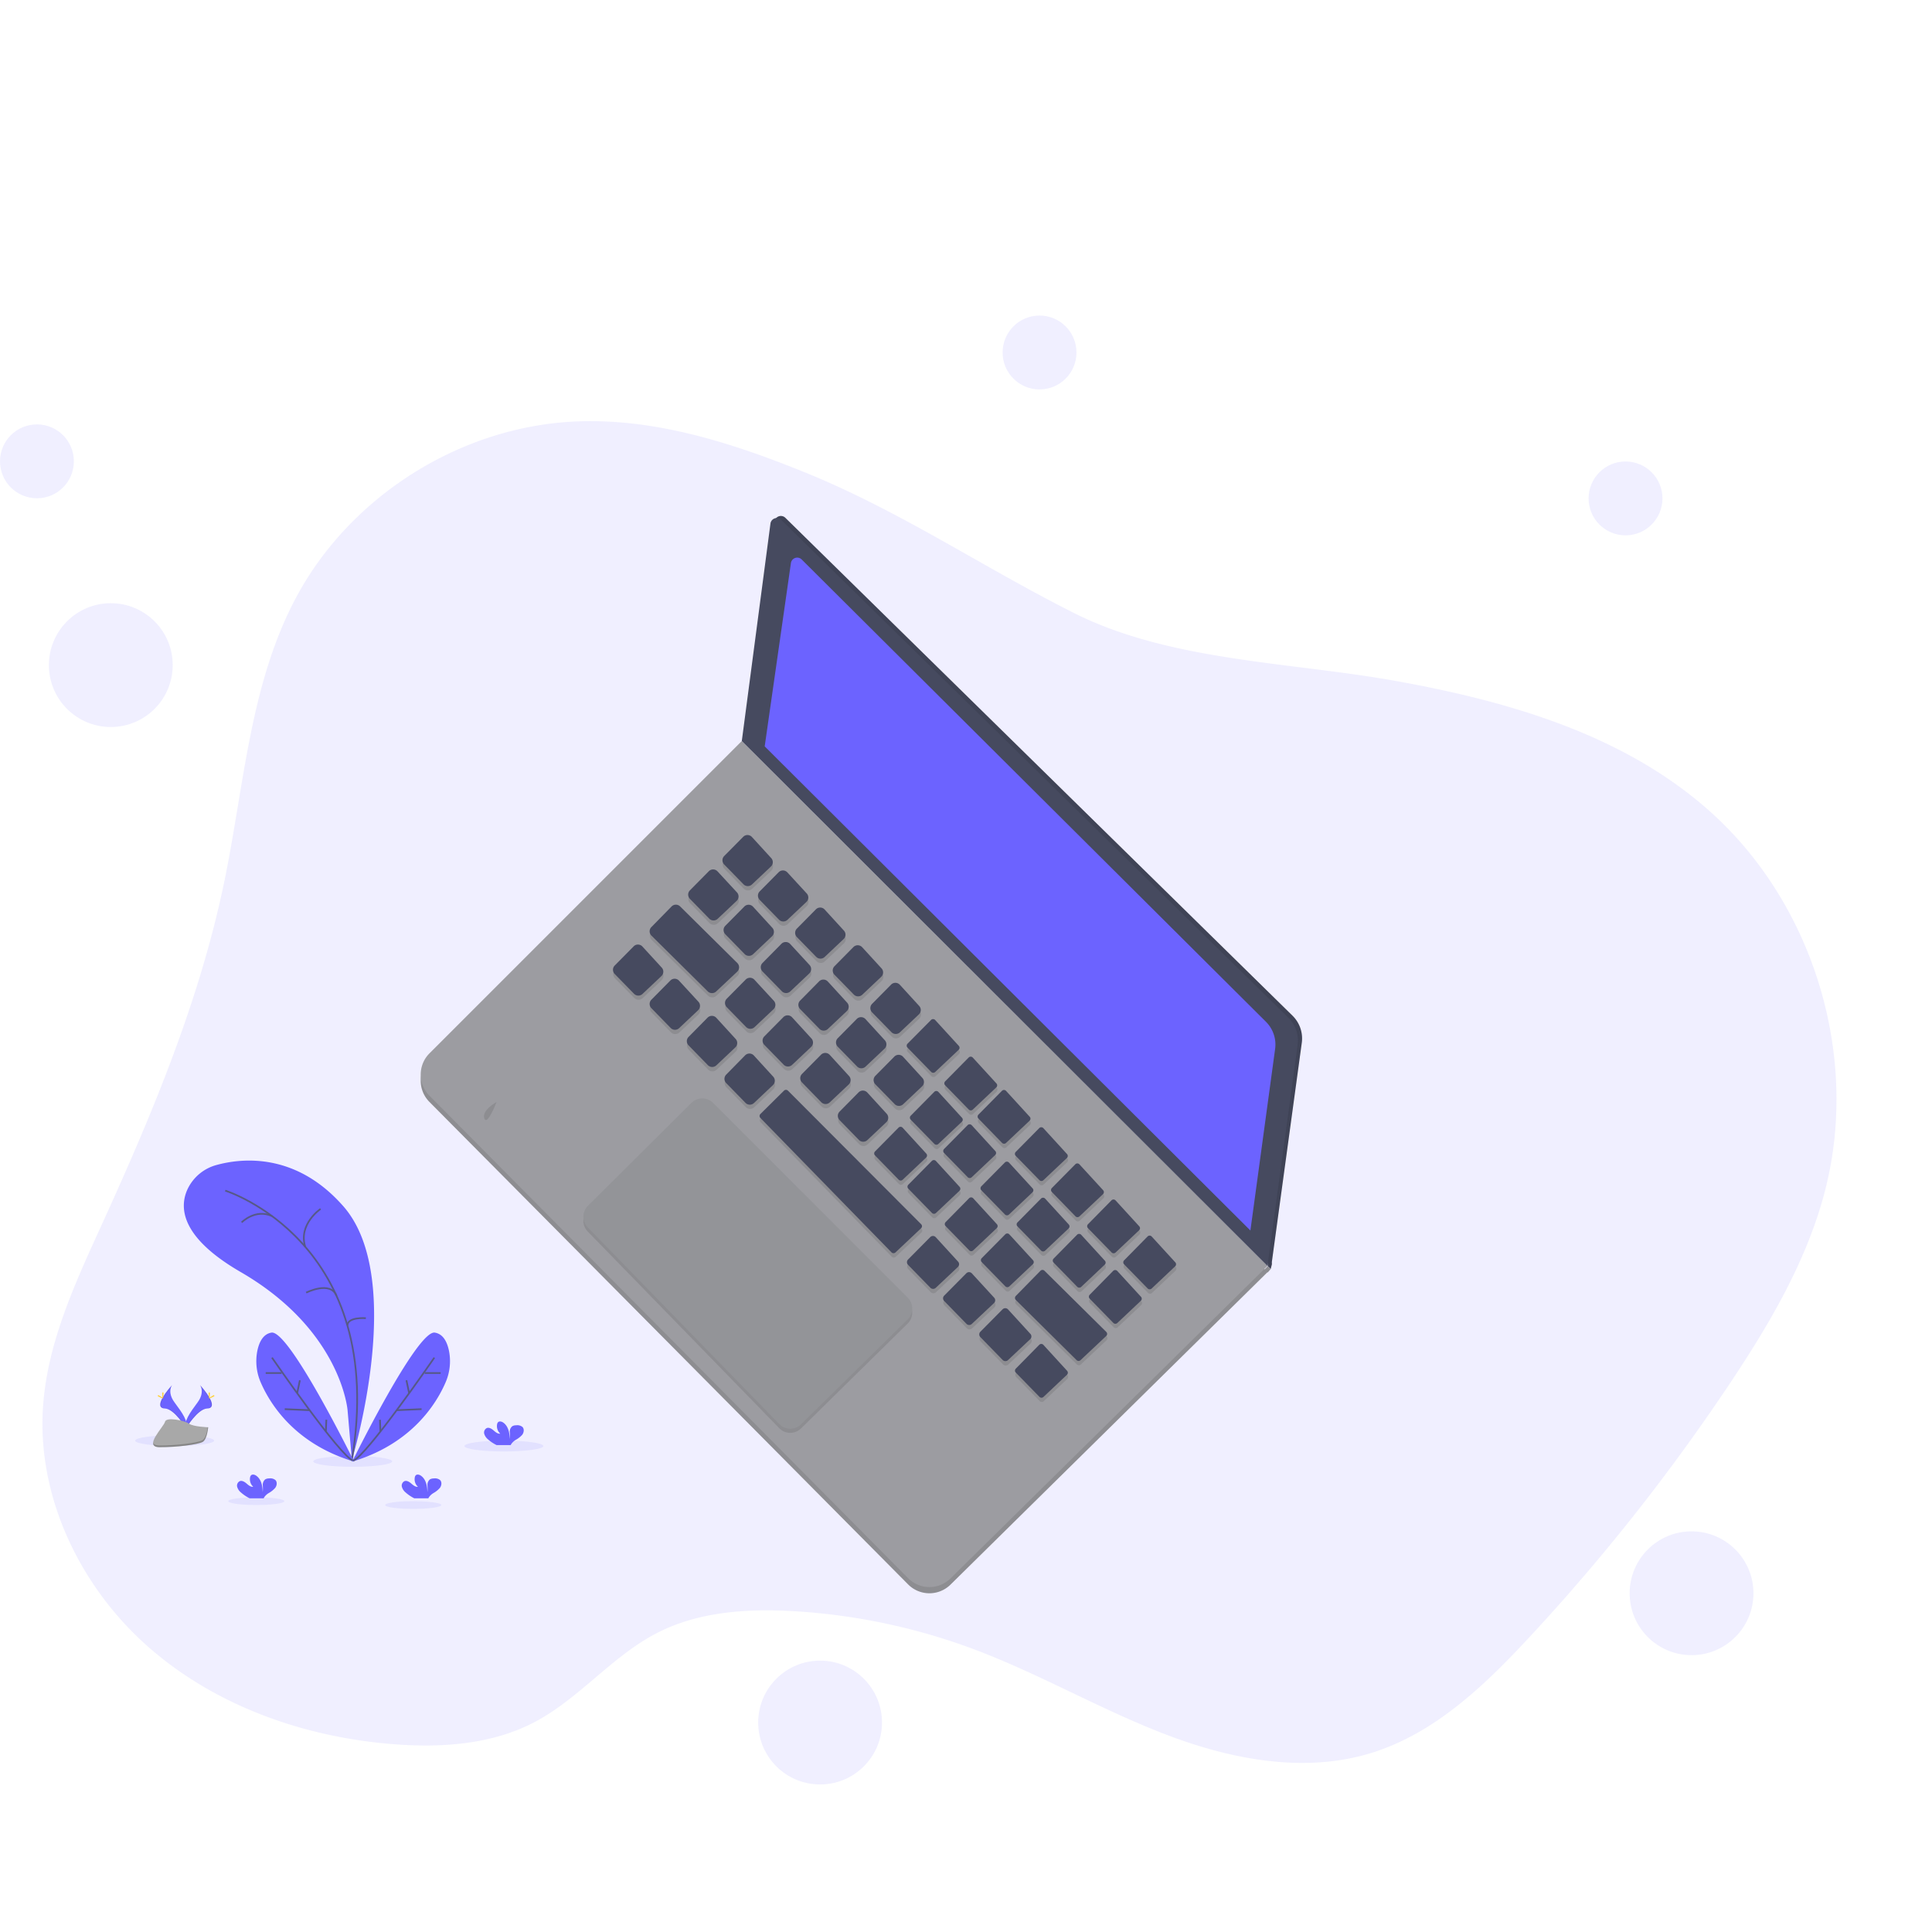 <?xml version="1.0" encoding="UTF-8" standalone="no"?>
<svg
   xmlns:dc="http://purl.org/dc/elements/1.1/"
   xmlns:cc="http://creativecommons.org/ns#"
   xmlns:rdf="http://www.w3.org/1999/02/22-rdf-syntax-ns#"
   xmlns:svg="http://www.w3.org/2000/svg"
   xmlns="http://www.w3.org/2000/svg"
   xmlns:sodipodi="http://sodipodi.sourceforge.net/DTD/sodipodi-0.dtd"
   xmlns:inkscape="http://www.inkscape.org/namespaces/inkscape"
   id="70093593-85a2-447b-b81e-208691c845a3"
   data-name="Layer 1"
   width="825.71"
   height="825.71"
   viewBox="0 0 825.71 825.71"
   version="1.1"
   sodipodi:docname="undraw_startup_life_2du2.svg"
   inkscape:version="0.92.2 2405546, 2018-03-11">
  <sodipodi:namedview
     pagecolor="#ffffff"
     bordercolor="#666666"
     borderopacity="1"
     objecttolerance="10"
     gridtolerance="10"
     guidetolerance="10"
     inkscape:pageopacity="0"
     inkscape:pageshadow="2"
     inkscape:window-width="1366"
     inkscape:window-height="717"
     id="namedview382"
     showgrid="false"
     inkscape:zoom="0.28581462"
     inkscape:cx="44.330032"
     inkscape:cy="412.85501"
     inkscape:window-x="0"
     inkscape:window-y="22"
     inkscape:window-maximized="1"
     inkscape:current-layer="70093593-85a2-447b-b81e-208691c845a3" />
  <defs
     id="defs9">
    <linearGradient
       id="38c043cc-bff7-4144-86c9-76214eedfc2b"
       x1="879.53"
       y1="603.57"
       x2="879.53"
       y2="231.44"
       gradientTransform="matrix(-1,0,0,1,1191.18,0)"
       gradientUnits="userSpaceOnUse">
      <stop
         offset="0"
         stop-color="gray"
         stop-opacity="0.25"
         id="stop2" />
      <stop
         offset="0.54"
         stop-color="gray"
         stop-opacity="0.12"
         id="stop4" />
      <stop
         offset="1"
         stop-color="gray"
         stop-opacity="0.1"
         id="stop6" />
    </linearGradient>
  </defs>
  <title
     id="title11">startup life</title>
  <path
     d="m 344.361,202.033 c -31.176,-12.674 -64.112,-23.254 -97.735,-21.925 -49.437,1.945 -96.851,31.685 -120.127,75.343 -19.725,36.989 -22.158,80.344 -30.652,121.393 -10.481,50.583 -30.525,98.633 -51.941,145.637 -11.5,25.249 -23.636,51.042 -25.518,78.724 -2.624,38.418 15.743,76.708 44.557,102.268 28.813,25.56 67.062,39.047 105.458,41.989 20.432,1.563 41.784,0.113 59.94,-9.399 19.195,-10.057 33.198,-28.241 52.471,-38.156 17.865,-9.194 38.764,-10.489 58.822,-9.286 a 263.571,263.571 0 0 1 76.793,16.323 c 28.035,10.531 54.105,25.772 82.077,36.452 27.972,10.679 59.225,16.627 87.819,7.723 26.833,-8.367 48.093,-28.686 67.189,-49.267 a 862.033,862.033 0 0 0 85.698,-108.422 c 17.264,-25.857 33.333,-53.143 40.971,-83.286 14.591,-57.627 -5.495,-122.644 -50.045,-161.96 -36.89,-32.625 -86.426,-46.771 -134.915,-55.385 -44.217,-7.829 -95.345,-8.317 -136.047,-28.729 -38.814,-19.464 -74.134,-43.489 -114.815,-60.039 z"
     id="path13"
     inkscape:connector-curvature="0"
     style="opacity:0.1;fill:#6c63ff;stroke-width:0.707" />
  <polygon
     points="935.65,572.86 933.59,572.86 934.03,576.92 935.7,578.6 936.45,575.71 "
     id="polygon15"
     style="fill:#464a5f"
     transform="matrix(0.73,0,0,0.73,-140,120.003)" />
  <polygon
     points="935.65,572.86 933.59,572.86 934.03,576.92 935.7,578.6 936.45,575.71 "
     id="polygon17"
     style="opacity:0.1"
     transform="matrix(0.73,0,0,0.73,-140,120.003)" />
  <polygon
     points="932.29,579.9 931.86,579.06 934.03,576.92 935.65,578.65 934.03,580.55 "
     id="polygon19"
     style="fill:#9c9ca1"
     transform="matrix(0.73,0,0,0.73,-140,120.003)" />
  <polygon
     points="932.29,579.9 931.86,579.06 934.03,576.92 935.65,578.65 934.03,580.55 "
     id="polygon21"
     style="opacity:0.1"
     transform="matrix(0.73,0,0,0.73,-140,120.003)" />
  <path
     d="M 317.034,319.352 183.561,452.825 a 12.831,12.831 0 0 0 -0.036,18.107 l 204.589,206.217 a 12.831,12.831 0 0 0 18.115,0.095 l 135.466,-133.525 z"
     id="path23"
     inkscape:connector-curvature="0"
     style="fill:#9c9ca1;stroke-width:0.73" />
  <path
     d="M 317.034,319.352 183.561,452.825 a 12.831,12.831 0 0 0 -0.036,18.107 l 204.589,206.217 a 12.831,12.831 0 0 0 18.115,0.095 l 135.466,-133.525 z"
     id="path25"
     inkscape:connector-curvature="0"
     style="opacity:0.1;stroke-width:0.73" />
  <path
     d="M 317.034,316.702 183.561,450.176 a 12.831,12.831 0 0 0 -0.036,18.107 l 204.589,206.21 a 12.831,12.831 0 0 0 18.115,0.102 L 541.694,541.034 Z"
     id="path27"
     inkscape:connector-curvature="0"
     style="fill:#9c9ca1;stroke-width:0.73" />
  <path
     d="m 331.047,222.881 -12.247,92.938 224.66,224.361 12.904,-94.471 A 13.663,13.663 0 0 0 552.394,434.083 L 335.631,221.29 a 2.715,2.715 0 0 0 -4.583,1.591 z"
     id="path29"
     inkscape:connector-curvature="0"
     style="fill:#464a5f;stroke-width:0.73" />
  <path
     d="m 331.047,222.881 -12.247,92.938 224.66,224.361 12.904,-94.471 A 13.663,13.663 0 0 0 552.394,434.083 L 335.631,221.29 a 2.715,2.715 0 0 0 -4.583,1.591 z"
     id="path31"
     inkscape:connector-curvature="0"
     style="opacity:0.1;stroke-width:0.73" />
  <path
     d="m 329.281,223.764 -12.247,92.938 224.66,224.361 12.904,-94.471 a 13.663,13.663 0 0 0 -3.97,-11.626 L 333.864,222.173 a 2.715,2.715 0 0 0 -4.583,1.591 z"
     id="path33"
     inkscape:connector-curvature="0"
     style="fill:#464a5f;stroke-width:0.73" />
  <g
     id="g121"
     style="opacity:0.1"
     transform="matrix(0.73,0,0,0.73,-140,120.003)">
    <path
       d="M 670.13,365.17 659,376.4 a 3.53,3.53 0 0 0 0,5 l 11.28,11.57 a 3.54,3.54 0 0 0 5,0.1 l 11.08,-10.46 a 3.53,3.53 0 0 0 0.18,-4.95 l -11.28,-12.34 a 3.53,3.53 0 0 0 -5.13,-0.15 z"
       transform="translate(-43.1,-37.14)"
       id="path35"
       inkscape:connector-curvature="0" />
    <path
       d="m 690.87,385.92 -11.09,11.22 a 3.53,3.53 0 0 0 0,4.95 l 11.28,11.57 a 3.53,3.53 0 0 0 5,0.1 l 11.08,-10.45 a 3.55,3.55 0 0 0 0.18,-5 L 696,386 a 3.53,3.53 0 0 0 -5.13,-0.08 z"
       transform="translate(-43.1,-37.14)"
       id="path37"
       inkscape:connector-curvature="0" />
    <path
       d="m 712.65,407.69 -11.09,11.23 a 3.54,3.54 0 0 0 0,4.95 l 11.29,11.57 a 3.54,3.54 0 0 0 5,0.1 l 11.08,-10.46 a 3.53,3.53 0 0 0 0.18,-4.95 l -11.28,-12.34 a 3.53,3.53 0 0 0 -5.18,-0.1 z"
       transform="translate(-43.1,-37.14)"
       id="path39"
       inkscape:connector-curvature="0" />
    <path
       d="M 734.67,429.72 723.59,441 a 3.54,3.54 0 0 0 0,4.95 l 11.29,11.57 a 3.54,3.54 0 0 0 5,0.1 l 11.07,-10.46 a 3.52,3.52 0 0 0 0.19,-4.95 L 739.8,429.82 a 3.54,3.54 0 0 0 -5.13,-0.1 z"
       transform="translate(-43.1,-37.14)"
       id="path41"
       inkscape:connector-curvature="0" />
    <path
       d="M 756.7,451.75 745.62,463 a 3.54,3.54 0 0 0 0,5 l 11.29,11.57 a 3.54,3.54 0 0 0 5,0.1 l 11.07,-10.46 a 3.52,3.52 0 0 0 0.19,-4.95 l -11.28,-12.34 a 3.54,3.54 0 0 0 -5.19,-0.17 z"
       transform="translate(-43.1,-37.14)"
       id="path43"
       inkscape:connector-curvature="0" />
    <path
       d="m 780.12,472.37 -13.77,13.95 a 1.66,1.66 0 0 0 0,2.32 l 13.87,14.21 a 1.66,1.66 0 0 0 2.32,0 l 13.77,-13 a 1.65,1.65 0 0 0 0.08,-2.32 l -13.86,-15.16 a 1.66,1.66 0 0 0 -2.41,0 z"
       transform="translate(-43.1,-37.14)"
       id="path45"
       inkscape:connector-curvature="0" />
    <path
       d="m 802.15,494.4 -13.77,14 a 1.65,1.65 0 0 0 0,2.31 l 13.87,14.22 a 1.66,1.66 0 0 0 2.32,0 l 13.77,-13 a 1.65,1.65 0 0 0 0.08,-2.32 l -13.86,-15.16 a 1.66,1.66 0 0 0 -2.41,-0.05 z"
       transform="translate(-43.1,-37.14)"
       id="path47"
       inkscape:connector-curvature="0" />
    <path
       d="m 821.65,513.9 -13.77,14 a 1.65,1.65 0 0 0 0,2.31 l 13.87,14.22 a 1.66,1.66 0 0 0 2.32,0 l 13.77,-13 a 1.65,1.65 0 0 0 0.08,-2.32 L 824.05,514 a 1.66,1.66 0 0 0 -2.4,-0.1 z"
       transform="translate(-43.1,-37.14)"
       id="path49"
       inkscape:connector-curvature="0" />
    <path
       d="m 843.49,535.74 -13.77,13.94 a 1.65,1.65 0 0 0 0,2.32 l 13.87,14.21 a 1.65,1.65 0 0 0 2.32,0 l 13.77,-13 a 1.66,1.66 0 0 0 0.08,-2.32 L 845.9,535.73 a 1.66,1.66 0 0 0 -2.41,0.01 z"
       transform="translate(-43.1,-37.14)"
       id="path51"
       inkscape:connector-curvature="0" />
    <path
       d="m 864.64,556.89 -13.77,13.94 a 1.65,1.65 0 0 0 0,2.32 l 13.87,14.22 a 1.66,1.66 0 0 0 2.32,0 l 13.77,-13 a 1.66,1.66 0 0 0 0.08,-2.32 L 867,556.94 a 1.66,1.66 0 0 0 -2.36,-0.05 z"
       transform="translate(-43.1,-37.14)"
       id="path53"
       inkscape:connector-curvature="0" />
    <path
       d="M 885.79,578 872,592 a 1.65,1.65 0 0 0 0,2.31 l 13.87,14.22 a 1.66,1.66 0 0 0 2.32,0 l 13.77,-13 a 1.65,1.65 0 0 0 0.08,-2.32 L 888.18,578.05 A 1.66,1.66 0 0 0 885.79,578 Z"
       transform="translate(-43.1,-37.14)"
       id="path55"
       inkscape:connector-curvature="0" />
    <path
       d="m 906.94,599.19 -13.77,13.95 a 1.66,1.66 0 0 0 0,2.32 L 907,629.67 a 1.66,1.66 0 0 0 2.32,0.05 l 13.77,-13 a 1.65,1.65 0 0 0 0.08,-2.32 l -13.86,-15.16 a 1.66,1.66 0 0 0 -2.37,-0.05 z"
       transform="translate(-43.1,-37.14)"
       id="path57"
       inkscape:connector-curvature="0" />
    <path
       d="m 650,385.31 -11.08,11.22 a 3.53,3.53 0 0 0 0,5 l 11.29,11.57 a 3.53,3.53 0 0 0 5,0.1 l 11.07,-10.45 a 3.54,3.54 0 0 0 0.19,-5 L 655.12,385.4 A 3.54,3.54 0 0 0 650,385.31 Z"
       transform="translate(-43.1,-37.14)"
       id="path59"
       inkscape:connector-curvature="0" />
    <path
       d="m 606,429.3 -11.09,11.22 a 3.54,3.54 0 0 0 0,5 L 606.19,457 a 3.53,3.53 0 0 0 4.95,0.11 l 11.08,-10.46 a 3.52,3.52 0 0 0 0.18,-4.95 L 611.12,429.4 A 3.53,3.53 0 0 0 606,429.3 Z"
       transform="translate(-43.1,-37.14)"
       id="path61"
       inkscape:connector-curvature="0" />
    <path
       d="m 670.74,406.05 -11.09,11.22 a 3.53,3.53 0 0 0 0,5 l 11.28,11.57 a 3.54,3.54 0 0 0 5,0.11 L 687,423.44 a 3.55,3.55 0 0 0 0.18,-5 L 675.9,406.11 a 3.52,3.52 0 0 0 -5.16,-0.06 z"
       transform="translate(-43.1,-37.14)"
       id="path63"
       inkscape:connector-curvature="0" />
    <path
       d="m 692.51,427.83 -11.08,11.22 a 3.53,3.53 0 0 0 0,4.95 l 11.29,11.57 a 3.53,3.53 0 0 0 5,0.1 l 11.07,-10.45 a 3.54,3.54 0 0 0 0.19,-5 L 697.7,427.88 a 3.54,3.54 0 0 0 -5.19,-0.05 z"
       transform="translate(-43.1,-37.14)"
       id="path65"
       inkscape:connector-curvature="0" />
    <path
       d="m 714.54,449.85 -11.08,11.23 a 3.53,3.53 0 0 0 0,4.95 l 11.29,11.57 a 3.52,3.52 0 0 0 4.95,0.1 l 11.08,-10.45 a 3.54,3.54 0 0 0 0.19,-5 L 719.67,450 a 3.55,3.55 0 0 0 -5.13,-0.15 z"
       transform="translate(-43.1,-37.14)"
       id="path67"
       inkscape:connector-curvature="0" />
    <path
       d="m 627.45,449.34 -11.09,11.22 a 3.53,3.53 0 0 0 0,4.95 l 11.28,11.57 a 3.53,3.53 0 0 0 5,0.1 l 11.08,-10.45 a 3.55,3.55 0 0 0 0.18,-5 L 632.62,449.4 a 3.52,3.52 0 0 0 -5.17,-0.06 z"
       transform="translate(-43.1,-37.14)"
       id="path69"
       inkscape:connector-curvature="0" />
    <path
       d="m 649.22,471.11 -11.08,11.23 a 3.53,3.53 0 0 0 0,5 l 11.29,11.57 a 3.53,3.53 0 0 0 5,0.1 l 11.07,-10.45 a 3.54,3.54 0 0 0 0.19,-5 l -11.28,-12.34 a 3.54,3.54 0 0 0 -5.19,-0.11 z"
       transform="translate(-43.1,-37.14)"
       id="path71"
       inkscape:connector-curvature="0" />
    <path
       d="m 671.25,493.14 -11.08,11.23 a 3.53,3.53 0 0 0 0,4.95 l 11.29,11.57 a 3.54,3.54 0 0 0 5,0.1 l 11.07,-10.46 a 3.52,3.52 0 0 0 0.19,-4.95 l -11.28,-12.34 a 3.54,3.54 0 0 0 -5.19,-0.1 z"
       transform="translate(-43.1,-37.14)"
       id="path73"
       inkscape:connector-curvature="0" />
    <path
       d="m 736.57,471.88 -11.08,11.23 a 3.53,3.53 0 0 0 0,4.95 l 11.29,11.57 a 3.53,3.53 0 0 0 5,0.1 l 11.08,-10.45 a 3.53,3.53 0 0 0 0.18,-5 L 741.69,472 a 3.53,3.53 0 0 0 -5.12,-0.12 z"
       transform="translate(-43.1,-37.14)"
       id="path75"
       inkscape:connector-curvature="0" />
    <path
       d="m 758.6,493.91 -11.09,11.23 a 3.53,3.53 0 0 0 0,4.95 l 11.29,11.57 a 3.53,3.53 0 0 0 5,0.1 l 11.08,-10.46 a 3.52,3.52 0 0 0 0.18,-4.95 L 763.72,494 a 3.53,3.53 0 0 0 -5.12,-0.09 z"
       transform="translate(-43.1,-37.14)"
       id="path77"
       inkscape:connector-curvature="0" />
    <path
       d="m 782,514.53 -13.77,14 a 1.65,1.65 0 0 0 0,2.32 L 782.11,545 a 1.65,1.65 0 0 0 2.32,0 l 13.77,-13 a 1.66,1.66 0 0 0 0.08,-2.32 l -13.86,-15.16 a 1.66,1.66 0 0 0 -2.42,0.01 z"
       transform="translate(-43.1,-37.14)"
       id="path79"
       inkscape:connector-curvature="0" />
    <path
       d="m 801.52,534 -13.77,14 a 1.65,1.65 0 0 0 0,2.32 l 13.87,14.21 a 1.65,1.65 0 0 0 2.32,0 l 13.77,-13 a 1.66,1.66 0 0 0 0.08,-2.32 L 803.93,534.05 A 1.66,1.66 0 0 0 801.52,534 Z"
       transform="translate(-43.1,-37.14)"
       id="path81"
       inkscape:connector-curvature="0" />
    <path
       d="m 823.36,555.87 -13.78,14 a 1.65,1.65 0 0 0 0,2.31 l 13.86,14.22 a 1.66,1.66 0 0 0 2.32,0 l 13.77,-13 a 1.65,1.65 0 0 0 0.09,-2.32 l -13.86,-15.16 a 1.66,1.66 0 0 0 -2.4,-0.05 z"
       transform="translate(-43.1,-37.14)"
       id="path83"
       inkscape:connector-curvature="0" />
    <path
       d="m 844.51,577 -13.77,14 a 1.65,1.65 0 0 0 0,2.32 l 13.86,14.21 a 1.67,1.67 0 0 0 2.33,0 l 13.76,-13 a 1.65,1.65 0 0 0 0.09,-2.32 L 846.92,577.05 A 1.66,1.66 0 0 0 844.51,577 Z"
       transform="translate(-43.1,-37.14)"
       id="path85"
       inkscape:connector-curvature="0" />
    <path
       d="M 671.58,448.76 660.49,460 a 3.53,3.53 0 0 0 0,4.95 l 11.29,11.57 a 3.52,3.52 0 0 0 5,0.1 l 11.08,-10.45 a 3.54,3.54 0 0 0 0.18,-5 L 676.7,448.86 a 3.52,3.52 0 0 0 -5.12,-0.1 z"
       transform="translate(-43.1,-37.14)"
       id="path87"
       inkscape:connector-curvature="0" />
    <path
       d="M 693.61,470.79 682.52,482 a 3.53,3.53 0 0 0 0,4.95 l 11.29,11.57 a 3.52,3.52 0 0 0 5,0.1 l 11.08,-10.45 a 3.55,3.55 0 0 0 0.18,-5 l -11.28,-12.33 a 3.52,3.52 0 0 0 -5.18,-0.05 z"
       transform="translate(-43.1,-37.14)"
       id="path89"
       inkscape:connector-curvature="0" />
    <path
       d="M 715.64,492.82 704.55,504 a 3.53,3.53 0 0 0 0,4.95 l 11.28,11.57 a 3.53,3.53 0 0 0 5,0.1 l 11.08,-10.45 a 3.55,3.55 0 0 0 0.18,-5 l -11.28,-12.34 a 3.53,3.53 0 0 0 -5.17,-0.01 z"
       transform="translate(-43.1,-37.14)"
       id="path91"
       inkscape:connector-curvature="0" />
    <path
       d="m 737.67,514.85 -11.09,11.22 a 3.53,3.53 0 0 0 0,4.95 l 11.28,11.57 a 3.53,3.53 0 0 0 5,0.1 l 11.08,-10.45 a 3.55,3.55 0 0 0 0.18,-5 L 742.84,514.9 a 3.53,3.53 0 0 0 -5.17,-0.05 z"
       transform="translate(-43.1,-37.14)"
       id="path93"
       inkscape:connector-curvature="0" />
    <path
       d="m 761.09,535.47 -13.78,13.94 a 1.66,1.66 0 0 0 0,2.32 l 13.86,14.21 a 1.65,1.65 0 0 0 2.32,0 l 13.77,-13 a 1.65,1.65 0 0 0 0.09,-2.32 l -13.86,-15.17 a 1.65,1.65 0 0 0 -2.4,0.02 z"
       transform="translate(-43.1,-37.14)"
       id="path95"
       inkscape:connector-curvature="0" />
    <path
       d="m 780.59,555 -13.78,13.94 a 1.66,1.66 0 0 0 0,2.32 l 13.86,14.21 a 1.65,1.65 0 0 0 2.32,0 l 13.77,-13 a 1.65,1.65 0 0 0 0.09,-2.32 L 783,555 a 1.65,1.65 0 0 0 -2.41,0 z"
       transform="translate(-43.1,-37.14)"
       id="path97"
       inkscape:connector-curvature="0" />
    <path
       d="m 802.42,576.8 -13.77,14 a 1.66,1.66 0 0 0 0,2.32 l 13.86,14.21 a 1.65,1.65 0 0 0 2.32,0.05 l 13.77,-13 a 1.65,1.65 0 0 0 0.09,-2.32 L 804.82,576.9 a 1.66,1.66 0 0 0 -2.4,-0.1 z"
       transform="translate(-43.1,-37.14)"
       id="path99"
       inkscape:connector-curvature="0" />
    <path
       d="m 823.58,598 -13.78,13.9 a 1.66,1.66 0 0 0 0,2.32 l 13.86,14.21 a 1.65,1.65 0 0 0 2.32,0.05 l 13.77,-13 a 1.65,1.65 0 0 0 0.09,-2.32 L 826,598 a 1.64,1.64 0 0 0 -2.42,0 z"
       transform="translate(-43.1,-37.14)"
       id="path101"
       inkscape:connector-curvature="0" />
    <path
       d="m 865.66,598.17 -13.77,14 a 1.65,1.65 0 0 0 0,2.32 l 13.87,14.21 a 1.65,1.65 0 0 0 2.32,0.05 l 13.77,-13 a 1.66,1.66 0 0 0 0.08,-2.32 l -13.86,-15.16 a 1.66,1.66 0 0 0 -2.41,-0.1 z"
       transform="translate(-43.1,-37.14)"
       id="path103"
       inkscape:connector-curvature="0" />
    <path
       d="M 886.81,619.33 873,633.27 a 1.65,1.65 0 0 0 0,2.32 l 13.9,14.21 a 1.65,1.65 0 0 0 2.32,0.05 l 13.77,-13 a 1.66,1.66 0 0 0 0.08,-2.32 l -13.86,-15.16 a 1.65,1.65 0 0 0 -2.4,-0.04 z"
       transform="translate(-43.1,-37.14)"
       id="path105"
       inkscape:connector-curvature="0" />
    <path
       d="m 779.66,599.57 -13,13.13 a 2.22,2.22 0 0 0 0,3.11 l 13.09,13.42 a 2.22,2.22 0 0 0 3.11,0.06 l 13,-12.23 A 2.23,2.23 0 0 0 796,614 l -13.09,-14.32 a 2.23,2.23 0 0 0 -3.25,-0.11 z"
       transform="translate(-43.1,-37.14)"
       id="path107"
       inkscape:connector-curvature="0" />
    <path
       d="m 800.81,620.72 -13,13.13 a 2.22,2.22 0 0 0 0,3.11 l 13.09,13.42 a 2.22,2.22 0 0 0 3.11,0.06 l 13,-12.23 a 2.22,2.22 0 0 0 0.12,-3.11 L 804,620.78 a 2.23,2.23 0 0 0 -3.19,-0.06 z"
       transform="translate(-43.1,-37.14)"
       id="path109"
       inkscape:connector-curvature="0" />
    <path
       d="M 822,641.87 809,655 a 2.22,2.22 0 0 0 0,3.11 l 13.09,13.42 a 2.22,2.22 0 0 0 3.11,0.07 l 13,-12.24 a 2.21,2.21 0 0 0 0.12,-3.11 L 825.23,641.94 A 2.21,2.21 0 0 0 822,641.87 Z"
       transform="translate(-43.1,-37.14)"
       id="path111"
       inkscape:connector-curvature="0" />
    <path
       d="m 843.53,662.6 -13.77,13.95 a 1.66,1.66 0 0 0 0,2.32 l 13.87,14.21 a 1.65,1.65 0 0 0 2.32,0 l 13.77,-13 a 1.65,1.65 0 0 0 0.08,-2.32 L 845.94,662.6 a 1.66,1.66 0 0 0 -2.41,0 z"
       transform="translate(-43.1,-37.14)"
       id="path113"
       inkscape:connector-curvature="0" />
    <path
       d="M 628.2,405.94 616.38,418 a 3.53,3.53 0 0 0 0,5 l 33,32.67 a 3.54,3.54 0 0 0 4.91,0.06 l 12.32,-11.59 a 3.54,3.54 0 0 0 0.07,-5.09 l -33.5,-33.14 a 3.53,3.53 0 0 0 -4.98,0.03 z"
       transform="translate(-43.1,-37.14)"
       id="path115"
       inkscape:connector-curvature="0" />
    <path
       d="M 844.21,619.28 829.76,634 a 1.68,1.68 0 0 0 0,2.34 l 35.61,35.25 a 1.65,1.65 0 0 0 2.3,0 l 15.06,-14.17 a 1.65,1.65 0 0 0 0,-2.38 L 846.5,619.2 a 1.66,1.66 0 0 0 -2.29,0.08 z"
       transform="translate(-43.1,-37.14)"
       id="path117"
       inkscape:connector-curvature="0" />
    <path
       d="m 694,513.82 -13.79,13.66 a 1.64,1.64 0 0 0 0,2.33 L 757,608.52 a 1.66,1.66 0 0 0 2.32,0 l 15,-14.15 a 1.65,1.65 0 0 0 0,-2.37 l -78,-78.21 a 1.66,1.66 0 0 0 -2.32,0.03 z"
       transform="translate(-43.1,-37.14)"
       id="path119"
       inkscape:connector-curvature="0" />
  </g>
  <path
     d="m 317.633,357.647 -8.123,8.211 a 2.576,2.576 0 0 0 0,3.613 l 8.233,8.444 a 2.584,2.584 0 0 0 3.649,0.073 l 8.087,-7.634 a 2.576,2.576 0 0 0 0.131,-3.613 l -8.233,-9.006 a 2.576,2.576 0 0 0 -3.744,-0.088 z"
     id="path123"
     inkscape:connector-curvature="0"
     style="fill:#464a5f;stroke-width:0.73" />
  <path
     d="m 332.77,372.791 -8.094,8.189 a 2.576,2.576 0 0 0 0,3.613 l 8.233,8.444 a 2.576,2.576 0 0 0 3.649,0.073 l 8.087,-7.627 a 2.591,2.591 0 0 0 0.131,-3.649 l -8.262,-8.977 a 2.576,2.576 0 0 0 -3.744,-0.066 z"
     id="path125"
     inkscape:connector-curvature="0"
     style="fill:#464a5f;stroke-width:0.73" />
  <path
     d="m 348.666,388.679 -8.094,8.196 a 2.584,2.584 0 0 0 0,3.613 l 8.225,8.43 a 2.584,2.584 0 0 0 3.649,0.073 l 8.087,-7.634 a 2.576,2.576 0 0 0 0.131,-3.649 l -8.233,-9.006 a 2.576,2.576 0 0 0 -3.766,-0.022 z"
     id="path127"
     inkscape:connector-curvature="0"
     style="fill:#464a5f;stroke-width:0.73" />
  <path
     d="m 364.737,404.758 -8.087,8.189 a 2.591,2.591 0 0 0 0,3.649 l 8.24,8.444 a 2.584,2.584 0 0 0 3.649,0.073 l 8.079,-7.634 a 2.569,2.569 0 0 0 0.139,-3.613 l -8.276,-9.035 a 2.584,2.584 0 0 0 -3.744,-0.073 z"
     id="path129"
     inkscape:connector-curvature="0"
     style="fill:#464a5f;stroke-width:0.73" />
  <path
     d="m 380.815,420.836 -8.087,8.189 a 2.584,2.584 0 0 0 0,3.649 l 8.24,8.437 a 2.584,2.584 0 0 0 3.649,0.08 l 8.079,-7.634 a 2.569,2.569 0 0 0 0.139,-3.649 l -8.233,-9.006 a 2.584,2.584 0 0 0 -3.788,-0.066 z"
     id="path131"
     inkscape:connector-curvature="0"
     style="fill:#464a5f;stroke-width:0.73" />
  <path
     d="m 397.908,435.922 -10.05,10.145 a 1.204,1.204 0 0 0 0,1.686 l 10.123,10.378 a 1.212,1.212 0 0 0 1.693,0.036 l 10.05,-9.488 a 1.204,1.204 0 0 0 0.058,-1.693 l -10.123,-11.064 a 1.212,1.212 0 0 0 -1.752,0 z"
     id="path133"
     inkscape:connector-curvature="0"
     style="fill:#464a5f;stroke-width:0.73" />
  <path
     d="m 413.987,451.979 -10.05,10.181 a 1.204,1.204 0 0 0 0,1.686 l 10.123,10.378 a 1.212,1.212 0 0 0 1.693,0 l 10.05,-9.488 a 1.204,1.204 0 0 0 0.058,-1.693 l -10.123,-11.064 a 1.212,1.212 0 0 0 -1.752,0 z"
     id="path135"
     inkscape:connector-curvature="0"
     style="fill:#464a5f;stroke-width:0.73" />
  <path
     d="m 428.218,466.196 -10.05,10.181 a 1.204,1.204 0 0 0 0,1.686 l 10.116,10.408 a 1.212,1.212 0 0 0 1.693,0 l 10.05,-9.488 a 1.204,1.204 0 0 0 0.058,-1.693 l -10.116,-11.064 a 1.212,1.212 0 0 0 -1.752,-0.029 z"
     id="path137"
     inkscape:connector-curvature="0"
     style="fill:#464a5f;stroke-width:0.73" />
  <path
     d="m 444.158,482.136 -10.05,10.174 a 1.204,1.204 0 0 0 0,1.693 l 10.123,10.371 a 1.204,1.204 0 0 0 1.693,0.036 l 10.05,-9.488 a 1.212,1.212 0 0 0 0.058,-1.693 L 445.917,482.158 a 1.212,1.212 0 0 0 -1.759,-0.022 z"
     id="path139"
     inkscape:connector-curvature="0"
     style="fill:#464a5f;stroke-width:0.73" />
  <path
     d="m 459.594,497.572 -10.05,10.174 a 1.204,1.204 0 0 0 0,1.693 l 10.116,10.415 a 1.212,1.212 0 0 0 1.693,0 l 10.05,-9.488 a 1.212,1.212 0 0 0 0.058,-1.693 l -10.145,-11.064 a 1.212,1.212 0 0 0 -1.722,-0.036 z"
     id="path141"
     inkscape:connector-curvature="0"
     style="fill:#464a5f;stroke-width:0.73" />
  <path
     d="m 475.03,513.008 -10.05,10.218 a 1.204,1.204 0 0 0 0,1.686 l 10.123,10.378 a 1.212,1.212 0 0 0 1.693,0 l 10.05,-9.488 a 1.204,1.204 0 0 0 0.058,-1.693 l -10.116,-11.064 a 1.212,1.212 0 0 0 -1.759,-0.036 z"
     id="path143"
     inkscape:connector-curvature="0"
     style="fill:#464a5f;stroke-width:0.73" />
  <path
     d="m 490.467,528.444 -10.05,10.218 a 1.212,1.212 0 0 0 0,1.693 l 10.094,10.335 a 1.212,1.212 0 0 0 1.693,0 l 10.05,-9.488 a 1.204,1.204 0 0 0 0.058,-1.693 l -10.116,-11.064 a 1.212,1.212 0 0 0 -1.73,0 z"
     id="path145"
     inkscape:connector-curvature="0"
     style="fill:#464a5f;stroke-width:0.73" />
  <path
     d="m 302.941,372.346 -8.087,8.189 a 2.576,2.576 0 0 0 0,3.613 l 8.24,8.444 a 2.576,2.576 0 0 0 3.649,0.073 l 8.079,-7.627 a 2.584,2.584 0 0 0 0.139,-3.649 l -8.284,-8.962 a 2.584,2.584 0 0 0 -3.737,-0.08 z"
     id="path147"
     inkscape:connector-curvature="0"
     style="fill:#464a5f;stroke-width:0.73" />
  <path
     d="m 270.828,404.451 -8.094,8.189 a 2.584,2.584 0 0 0 0,3.649 l 8.24,8.437 a 2.576,2.576 0 0 0 3.613,0.08 l 8.087,-7.634 a 2.584,2.584 0 0 0 0.131,-3.649 l -8.24,-8.984 a 2.569,2.569 0 0 0 -3.737,-0.088 z"
     id="path149"
     inkscape:connector-curvature="0"
     style="fill:#464a5f;stroke-width:0.73" />
  <path
     d="m 318.078,387.482 -8.094,8.189 a 2.576,2.576 0 0 0 0,3.613 l 8.233,8.444 a 2.576,2.576 0 0 0 3.649,0.073 l 8.079,-7.641 a 2.591,2.591 0 0 0 0.131,-3.649 l -8.233,-8.999 a 2.569,2.569 0 0 0 -3.766,-0.029 z"
     id="path151"
     inkscape:connector-curvature="0"
     style="fill:#464a5f;stroke-width:0.73" />
  <path
     d="m 333.967,403.371 -8.087,8.196 a 2.576,2.576 0 0 0 0,3.613 l 8.24,8.444 a 2.576,2.576 0 0 0 3.649,0.073 l 8.079,-7.627 a 2.584,2.584 0 0 0 0.139,-3.649 l -8.276,-8.977 a 2.591,2.591 0 0 0 -3.744,-0.073 z"
     id="path153"
     inkscape:connector-curvature="0"
     style="fill:#464a5f;stroke-width:0.73" />
  <path
     d="m 350.045,419.45 -8.087,8.196 a 2.576,2.576 0 0 0 0,3.613 l 8.24,8.444 a 2.576,2.576 0 0 0 3.613,0.073 l 8.087,-7.627 a 2.584,2.584 0 0 0 0.139,-3.649 l -8.233,-9.006 a 2.584,2.584 0 0 0 -3.759,-0.044 z"
     id="path155"
     inkscape:connector-curvature="0"
     style="fill:#464a5f;stroke-width:0.73" />
  <path
     d="m 286.483,419.077 -8.094,8.189 a 2.576,2.576 0 0 0 0,3.613 l 8.233,8.444 a 2.576,2.576 0 0 0 3.649,0.073 l 8.087,-7.627 a 2.591,2.591 0 0 0 0.131,-3.649 l -8.269,-8.984 a 2.569,2.569 0 0 0 -3.737,-0.058 z"
     id="path157"
     inkscape:connector-curvature="0"
     style="fill:#464a5f;stroke-width:0.73" />
  <path
     d="m 302.372,434.966 -8.087,8.196 a 2.576,2.576 0 0 0 0,3.613 l 8.24,8.444 a 2.584,2.584 0 0 0 3.649,0.073 l 8.079,-7.627 a 2.584,2.584 0 0 0 0.139,-3.649 l -8.233,-9.006 a 2.584,2.584 0 0 0 -3.788,-0.044 z"
     id="path159"
     inkscape:connector-curvature="0"
     style="fill:#464a5f;stroke-width:0.73" />
  <path
     d="m 318.45,451.044 -8.087,8.233 a 2.576,2.576 0 0 0 0,3.613 l 8.24,8.444 a 2.584,2.584 0 0 0 3.649,0.073 l 8.079,-7.634 a 2.569,2.569 0 0 0 0.139,-3.613 l -8.233,-9.006 a 2.584,2.584 0 0 0 -3.788,-0.109 z"
     id="path161"
     inkscape:connector-curvature="0"
     style="fill:#464a5f;stroke-width:0.73" />
  <path
     d="m 366.123,435.528 -8.087,8.196 a 2.576,2.576 0 0 0 0,3.613 l 8.24,8.444 a 2.576,2.576 0 0 0 3.649,0.073 l 8.087,-7.634 a 2.569,2.569 0 0 0 0.131,-3.649 l -8.233,-9.006 a 2.576,2.576 0 0 0 -3.788,-0.036 z"
     id="path163"
     inkscape:connector-curvature="0"
     style="fill:#464a5f;stroke-width:0.73" />
  <path
     d="m 382.202,451.606 -8.094,8.196 a 2.576,2.576 0 0 0 0,3.613 l 8.24,8.444 a 2.576,2.576 0 0 0 3.649,0.073 l 8.087,-7.634 a 2.569,2.569 0 0 0 0.131,-3.613 l -8.233,-9.006 a 2.576,2.576 0 0 0 -3.781,-0.073 z"
     id="path165"
     inkscape:connector-curvature="0"
     style="fill:#464a5f;stroke-width:0.73" />
  <path
     d="m 399.28,466.656 -10.05,10.181 a 1.204,1.204 0 0 0 0,1.693 l 10.123,10.371 a 1.204,1.204 0 0 0 1.693,0 l 10.05,-9.488 a 1.212,1.212 0 0 0 0.058,-1.693 l -10.116,-11.064 a 1.212,1.212 0 0 0 -1.759,0 z"
     id="path167"
     inkscape:connector-curvature="0"
     style="fill:#464a5f;stroke-width:0.73" />
  <path
     d="m 413.527,480.888 -10.05,10.181 a 1.204,1.204 0 0 0 0,1.693 l 10.123,10.371 a 1.204,1.204 0 0 0 1.693,0 l 10.05,-9.488 a 1.212,1.212 0 0 0 0.058,-1.693 l -10.116,-11.064 a 1.212,1.212 0 0 0 -1.759,0 z"
     id="path169"
     inkscape:connector-curvature="0"
     style="fill:#464a5f;stroke-width:0.73" />
  <path
     d="m 429.466,496.827 -10.057,10.181 a 1.204,1.204 0 0 0 0,1.686 l 10.116,10.378 a 1.212,1.212 0 0 0 1.693,0 l 10.05,-9.488 a 1.204,1.204 0 0 0 0.066,-1.693 L 431.218,496.864 a 1.212,1.212 0 0 0 -1.752,-0.036 z"
     id="path171"
     inkscape:connector-curvature="0"
     style="fill:#464a5f;stroke-width:0.73" />
  <path
     d="m 444.903,512.264 -10.05,10.181 a 1.204,1.204 0 0 0 0,1.693 l 10.116,10.371 a 1.219,1.219 0 0 0 1.701,0 l 10.043,-9.488 a 1.204,1.204 0 0 0 0.066,-1.693 l -10.116,-11.064 a 1.212,1.212 0 0 0 -1.759,0 z"
     id="path173"
     inkscape:connector-curvature="0"
     style="fill:#464a5f;stroke-width:0.73" />
  <path
     d="m 318.691,418.654 -8.094,8.189 a 2.576,2.576 0 0 0 0,3.613 l 8.24,8.444 a 2.569,2.569 0 0 0 3.649,0.073 l 8.087,-7.627 a 2.584,2.584 0 0 0 0.131,-3.649 l -8.276,-8.97 a 2.569,2.569 0 0 0 -3.737,-0.073 z"
     id="path175"
     inkscape:connector-curvature="0"
     style="fill:#464a5f;stroke-width:0.73" />
  <path
     d="m 334.769,434.732 -8.094,8.189 a 2.576,2.576 0 0 0 0,3.649 l 8.24,8.444 a 2.569,2.569 0 0 0 3.649,0.073 l 8.087,-7.627 a 2.591,2.591 0 0 0 0.131,-3.649 l -8.233,-8.999 a 2.569,2.569 0 0 0 -3.781,-0.08 z"
     id="path177"
     inkscape:connector-curvature="0"
     style="fill:#464a5f;stroke-width:0.73" />
  <path
     d="m 350.848,450.811 -8.094,8.189 a 2.576,2.576 0 0 0 0,3.613 l 8.233,8.444 a 2.576,2.576 0 0 0 3.649,0.073 l 8.087,-7.627 a 2.591,2.591 0 0 0 0.131,-3.649 l -8.233,-9.006 a 2.576,2.576 0 0 0 -3.773,-0.036 z"
     id="path179"
     inkscape:connector-curvature="0"
     style="fill:#464a5f;stroke-width:0.73" />
  <path
     d="m 366.926,466.882 -8.094,8.196 a 2.576,2.576 0 0 0 0,3.649 l 8.233,8.444 a 2.576,2.576 0 0 0 3.649,0.073 l 8.087,-7.627 a 2.591,2.591 0 0 0 0.131,-3.649 l -8.233,-9.006 a 2.584,2.584 0 0 0 -3.773,-0.08 z"
     id="path181"
     inkscape:connector-curvature="0"
     style="fill:#464a5f;stroke-width:0.73" />
  <path
     d="m 384.019,481.939 -10.057,10.181 a 1.212,1.212 0 0 0 0,1.693 l 10.116,10.371 a 1.204,1.204 0 0 0 1.693,0.036 l 10.05,-9.488 a 1.212,1.212 0 0 0 0.066,-1.701 l -10.116,-11.064 a 1.204,1.204 0 0 0 -1.752,-0.029 z"
     id="path183"
     inkscape:connector-curvature="0"
     style="fill:#464a5f;stroke-width:0.73" />
  <path
     d="m 398.251,496.171 -10.057,10.174 a 1.212,1.212 0 0 0 0,1.693 l 10.116,10.356 a 1.204,1.204 0 0 0 1.693,0.036 l 10.05,-9.488 a 1.212,1.212 0 0 0 0.066,-1.701 l -10.108,-11.043 a 1.204,1.204 0 0 0 -1.759,-0.029 z"
     id="path185"
     inkscape:connector-curvature="0"
     style="fill:#464a5f;stroke-width:0.73" />
  <path
     d="m 414.184,512.103 -10.05,10.218 a 1.212,1.212 0 0 0 0,1.693 l 10.116,10.371 a 1.204,1.204 0 0 0 1.693,0 l 10.05,-9.488 a 1.204,1.204 0 0 0 0.066,-1.693 l -10.123,-11.064 a 1.212,1.212 0 0 0 -1.752,-0.036 z"
     id="path187"
     inkscape:connector-curvature="0"
     style="fill:#464a5f;stroke-width:0.73" />
  <path
     d="m 429.627,527.546 -10.057,10.174 a 1.212,1.212 0 0 0 0,1.693 l 10.116,10.364 a 1.204,1.204 0 0 0 1.693,0 l 10.05,-9.488 a 1.204,1.204 0 0 0 0.066,-1.693 l -10.101,-11.021 a 1.197,1.197 0 0 0 -1.766,-0.029 z"
     id="path189"
     inkscape:connector-curvature="0"
     style="fill:#464a5f;stroke-width:0.73" />
  <path
     d="m 460.339,527.7 -10.05,10.218 a 1.204,1.204 0 0 0 0,1.693 l 10.123,10.371 a 1.204,1.204 0 0 0 1.693,0 l 10.05,-9.488 a 1.212,1.212 0 0 0 0.058,-1.693 l -10.123,-11.064 a 1.212,1.212 0 0 0 -1.752,-0.036 z"
     id="path191"
     inkscape:connector-curvature="0"
     style="fill:#464a5f;stroke-width:0.73" />
  <path
     d="m 475.775,543.136 -10.05,10.218 a 1.204,1.204 0 0 0 0,1.693 l 10.123,10.371 a 1.204,1.204 0 0 0 1.693,0 l 10.05,-9.488 a 1.212,1.212 0 0 0 0.058,-1.693 l -10.123,-11.028 a 1.212,1.212 0 0 0 -1.752,-0.073 z"
     id="path193"
     inkscape:connector-curvature="0"
     style="fill:#464a5f;stroke-width:0.73" />
  <path
     d="m 397.572,528.721 -9.488,9.583 a 1.62,1.62 0 0 0 0,2.27 l 9.554,9.794 a 1.62,1.62 0 0 0 2.27,0.044 l 9.488,-8.926 a 1.628,1.628 0 0 0 0.088,-2.27 l -9.554,-10.451 a 1.628,1.628 0 0 0 -2.357,-0.044 z"
     id="path195"
     inkscape:connector-curvature="0"
     style="fill:#464a5f;stroke-width:0.73" />
  <path
     d="m 413.009,544.158 -9.488,9.583 a 1.62,1.62 0 0 0 0,2.27 l 9.576,9.824 a 1.62,1.62 0 0 0 2.241,0 l 9.488,-8.926 a 1.62,1.62 0 0 0 0.088,-2.27 l -9.576,-10.437 a 1.628,1.628 0 0 0 -2.328,-0.044 z"
     id="path197"
     inkscape:connector-curvature="0"
     style="fill:#464a5f;stroke-width:0.73" />
  <path
     d="m 428.474,559.594 -9.488,9.583 a 1.62,1.62 0 0 0 0,2.27 l 9.554,9.794 a 1.613,1.613 0 0 0 2.27,0.044 l 9.488,-8.926 a 1.613,1.613 0 0 0 0.088,-2.27 l -9.554,-10.451 a 1.62,1.62 0 0 0 -2.357,-0.044 z"
     id="path199"
     inkscape:connector-curvature="0"
     style="fill:#464a5f;stroke-width:0.73" />
  <path
     d="m 444.187,574.723 -10.05,10.218 a 1.212,1.212 0 0 0 0,1.693 l 10.123,10.371 a 1.212,1.212 0 0 0 1.693,0.036 l 10.05,-9.488 a 1.204,1.204 0 0 0 0.058,-1.693 l -10.116,-11.064 a 1.212,1.212 0 0 0 -1.759,-0.073 z"
     id="path201"
     inkscape:connector-curvature="0"
     style="fill:#464a5f;stroke-width:0.73" />
  <path
     d="m 287.031,387.402 -8.627,8.809 a 2.576,2.576 0 0 0 0,3.649 l 24.085,23.844 a 2.584,2.584 0 0 0 3.584,0.044 l 8.992,-8.459 a 2.584,2.584 0 0 0 0.051,-3.715 l -24.45,-24.187 a 2.576,2.576 0 0 0 -3.635,0.015 z"
     id="path203"
     inkscape:connector-curvature="0"
     style="fill:#464a5f;stroke-width:0.73" />
  <path
     d="m 444.684,543.107 -10.546,10.765 a 1.226,1.226 0 0 0 0,1.708 l 25.99,25.727 a 1.204,1.204 0 0 0 1.679,0 l 10.991,-10.342 a 1.204,1.204 0 0 0 0,-1.737 L 446.355,543.07 a 1.204,1.204 0 0 0 -1.671,0.036 z"
     id="path205"
     inkscape:connector-curvature="0"
     style="fill:#464a5f;stroke-width:0.73" />
  <path
     d="m 335.054,466.138 -10.065,9.97 a 1.197,1.197 0 0 0 0,1.701 l 56.045,57.446 a 1.212,1.212 0 0 0 1.693,0 l 10.948,-10.327 a 1.204,1.204 0 0 0 0,-1.73 l -56.928,-57.081 a 1.212,1.212 0 0 0 -1.693,0.022 z"
     id="path207"
     inkscape:connector-curvature="0"
     style="fill:#464a5f;stroke-width:0.73" />
  <path
     d="m 295.519,473.144 -44.25,43.958 a 6.569,6.569 0 0 0 -0.073,9.24 l 81.844,84.049 a 6.569,6.569 0 0 0 9.313,0.102 l 45.564,-44.82 a 6.569,6.569 0 0 0 0.036,-9.32 l -83.158,-83.209 a 6.569,6.569 0 0 0 -9.276,0 z"
     id="path209"
     inkscape:connector-curvature="0"
     style="opacity:0.1;stroke-width:0.73" />
  <path
     d="m 295.519,471.341 -44.25,43.995 a 6.569,6.569 0 0 0 -0.073,9.24 l 81.844,84.049 a 6.569,6.569 0 0 0 9.313,0.102 l 45.564,-44.82 a 6.569,6.569 0 0 0 0.036,-9.32 l -83.158,-83.202 a 6.569,6.569 0 0 0 -9.276,-0.044 z"
     id="path211"
     inkscape:connector-curvature="0"
     style="fill:#939498;stroke-width:0.73" />
  <path
     d="m 338.025,240.66 -11.203,78.327 207.582,206.917 10.568,-77.641 a 13.721,13.721 0 0 0 -3.905,-11.553 L 342.63,239.113 a 2.715,2.715 0 0 0 -4.605,1.547 z"
     id="path213"
     inkscape:connector-curvature="0"
     style="fill:#6c63ff;stroke-width:0.73" />
  <ellipse
     cx="215.369"
     cy="618.018"
     rx="16.867"
     ry="2.314"
     id="ellipse215"
     style="opacity:0.1;fill:#6c63ff;stroke-width:0.73" />
  <ellipse
     cx="150.749"
     cy="624.572"
     rx="16.867"
     ry="2.314"
     id="ellipse217"
     style="opacity:0.1;fill:#6c63ff;stroke-width:0.73" />
  <ellipse
     cx="74.641"
     cy="615.704"
     rx="16.867"
     ry="2.314"
     id="ellipse219"
     style="opacity:0.1;fill:#6c63ff;stroke-width:0.73" />
  <ellipse
     cx="176.614"
     cy="643.226"
     rx="11.991"
     ry="1.649"
     id="ellipse221"
     style="opacity:0.1;fill:#6c63ff;stroke-width:0.73" />
  <ellipse
     cx="109.549"
     cy="641.577"
     rx="11.991"
     ry="1.649"
     id="ellipse223"
     style="opacity:0.1;fill:#6c63ff;stroke-width:0.73" />
  <path
     d="m 150.391,624.053 c 0,0 23.654,-77.553 -3.708,-108.579 -20.436,-23.238 -43.696,-20.436 -54.103,-17.582 a 19.224,19.224 0 0 0 -12.407,10.305 c -3.649,7.853 -2.978,20.589 22.698,35.456 43.002,24.895 45.674,59.044 45.674,59.044 z"
     id="path225"
     inkscape:connector-curvature="0"
     style="fill:#6c63ff;stroke-width:0.73" />
  <path
     d="m 96.266,508.855 c 0,0 69.744,21.8 54.11,115.198"
     stroke-miterlimit="10"
     id="path227"
     inkscape:connector-curvature="0"
     style="fill:none;stroke:#565987;stroke-width:0.73;stroke-miterlimit:10" />
  <path
     d="m 137.013,516.672 c 0,0 -9.597,6.466 -6.569,16.195"
     stroke-miterlimit="10"
     id="path229"
     inkscape:connector-curvature="0"
     style="fill:none;stroke:#565987;stroke-width:0.73;stroke-miterlimit:10" />
  <path
     d="m 103.28,522.43 c 0,0 5.839,-5.97 13.013,-2.679"
     stroke-miterlimit="10"
     id="path231"
     inkscape:connector-curvature="0"
     style="fill:none;stroke:#565987;stroke-width:0.73;stroke-miterlimit:10" />
  <path
     d="m 130.846,552.463 c 0,0 10.305,-5.233 12.977,1.321"
     stroke-miterlimit="10"
     id="path233"
     inkscape:connector-curvature="0"
     style="fill:none;stroke:#565987;stroke-width:0.73;stroke-miterlimit:10" />
  <path
     d="m 156.354,563.367 c 0,0 -7.744,-0.613 -7.882,3.087"
     stroke-miterlimit="10"
     id="path235"
     inkscape:connector-curvature="0"
     style="fill:none;stroke:#565987;stroke-width:0.73;stroke-miterlimit:10" />
  <path
     d="m 151.347,624.674 c 0,0 -27.734,-56.366 -35.324,-55.132 -3.613,0.584 -5.277,4.138 -6.028,7.714 a 22.742,22.742 0 0 0 1.503,13.721 c 3.934,9.021 14.495,26.15 39.849,33.697 z"
     id="path237"
     inkscape:connector-curvature="0"
     style="fill:#6c63ff;stroke-width:0.73" />
  <path
     d="m 116.235,580.234 c 0,0 29.077,42.178 34.697,44.024"
     stroke-miterlimit="10"
     id="path239"
     inkscape:connector-curvature="0"
     style="fill:none;stroke:#565987;stroke-width:0.73;stroke-miterlimit:10" />
  <line
     x1="113.556"
     y1="586.817"
     x2="120.344"
     y2="586.817"
     stroke-miterlimit="10"
     id="line241"
     style="fill:none;stroke:#565987;stroke-width:0.73;stroke-miterlimit:10" />
  <line
     x1="121.687"
     y1="602.246"
     x2="132.328"
     y2="602.698"
     stroke-miterlimit="10"
     id="line243"
     style="fill:none;stroke:#565987;stroke-width:0.73;stroke-miterlimit:10" />
  <line
     x1="128.16"
     y1="589.904"
     x2="127.007"
     y2="595.444"
     stroke-miterlimit="10"
     id="line245"
     style="fill:none;stroke:#565987;stroke-width:0.73;stroke-miterlimit:10" />
  <line
     x1="139.48"
     y1="606.771"
     x2="139.268"
     y2="611.807"
     stroke-miterlimit="10"
     id="line247"
     style="fill:none;stroke:#565987;stroke-width:0.73;stroke-miterlimit:10" />
  <path
     d="m 150.523,624.674 c 0,0 27.734,-56.366 35.317,-55.132 3.649,0.584 5.284,4.138 6.036,7.714 a 22.683,22.683 0 0 1 -1.511,13.721 c -3.927,9.021 -14.487,26.15 -39.842,33.697 z"
     id="path249"
     inkscape:connector-curvature="0"
     style="fill:#6c63ff;stroke-width:0.73" />
  <path
     d="m 185.635,580.234 c 0,0 -29.084,42.178 -34.704,44.024"
     stroke-miterlimit="10"
     id="path251"
     inkscape:connector-curvature="0"
     style="fill:none;stroke:#565987;stroke-width:0.73;stroke-miterlimit:10" />
  <line
     x1="188.307"
     y1="586.817"
     x2="181.519"
     y2="586.817"
     stroke-miterlimit="10"
     id="line253"
     style="fill:none;stroke:#565987;stroke-width:0.73;stroke-miterlimit:10" />
  <line
     x1="180.176"
     y1="602.246"
     x2="169.535"
     y2="602.698"
     stroke-miterlimit="10"
     id="line255"
     style="fill:none;stroke:#565987;stroke-width:0.73;stroke-miterlimit:10" />
  <line
     x1="173.702"
     y1="589.904"
     x2="174.856"
     y2="595.444"
     stroke-miterlimit="10"
     id="line257"
     style="fill:none;stroke:#565987;stroke-width:0.73;stroke-miterlimit:10" />
  <line
     x1="162.39"
     y1="606.771"
     x2="162.594"
     y2="611.807"
     stroke-miterlimit="10"
     id="line259"
     style="fill:none;stroke:#565987;stroke-width:0.73;stroke-miterlimit:10" />
  <path
     d="m 102.944,637.833 a 4.78,4.78 0 0 1 -1.576,-2.379 2.117,2.117 0 0 1 1.102,-2.423 c 1.014,-0.387 2.095,0.314 2.919,1.022 0.825,0.708 1.766,1.518 2.839,1.372 a 4.306,4.306 0 0 1 -1.336,-4.036 1.642,1.642 0 0 1 0.372,-0.825 c 0.562,-0.598 1.576,-0.343 2.248,0.131 2.146,1.503 2.737,4.379 2.752,7.028 a 13.239,13.239 0 0 0 0.036,-2.919 2.985,2.985 0 0 1 1.087,-2.562 3.321,3.321 0 0 1 1.657,-0.387 3.416,3.416 0 0 1 2.693,0.73 c 0.817,0.876 0.606,2.336 -0.109,3.299 a 10.378,10.378 0 0 1 -2.781,2.233 6.116,6.116 0 0 0 -1.992,1.898 2.022,2.022 0 0 0 -0.146,0.336 h -6.029 a 16.823,16.823 0 0 1 -3.737,-2.518 z"
     id="path261"
     inkscape:connector-curvature="0"
     style="fill:#6c63ff;stroke-width:0.73" />
  <path
     d="m 208.53,615.135 a 4.824,4.824 0 0 1 -1.584,-2.379 2.124,2.124 0 0 1 1.102,-2.423 c 1.014,-0.387 2.095,0.314 2.919,1.022 0.825,0.708 1.759,1.518 2.832,1.365 a 4.321,4.321 0 0 1 -1.336,-4.036 1.715,1.715 0 0 1 0.372,-0.817 c 0.562,-0.606 1.576,-0.343 2.255,0.131 2.138,1.503 2.737,4.379 2.744,7.021 a 13.181,13.181 0 0 0 0.044,-2.919 2.919,2.919 0 0 1 1.087,-2.562 3.211,3.211 0 0 1 1.657,-0.387 3.43,3.43 0 0 1 2.686,0.73 c 0.817,0.876 0.606,2.343 -0.102,3.306 a 10.386,10.386 0 0 1 -2.788,2.19 6.32,6.32 0 0 0 -1.985,1.898 1.62,1.62 0 0 0 -0.146,0.343 h -6.036 a 16.786,16.786 0 0 1 -3.722,-2.481 z"
     id="path263"
     inkscape:connector-curvature="0"
     style="fill:#6c63ff;stroke-width:0.73" />
  <path
     d="m 173.337,637.833 a 4.78,4.78 0 0 1 -1.576,-2.379 2.117,2.117 0 0 1 1.102,-2.423 c 1.014,-0.387 2.095,0.314 2.919,1.022 0.825,0.708 1.766,1.518 2.839,1.372 a 4.306,4.306 0 0 1 -1.336,-4.036 1.642,1.642 0 0 1 0.372,-0.825 c 0.562,-0.598 1.576,-0.343 2.248,0.131 2.138,1.503 2.737,4.379 2.752,7.028 a 13.239,13.239 0 0 0 0.036,-2.919 2.985,2.985 0 0 1 1.08,-2.554 3.321,3.321 0 0 1 1.657,-0.387 3.416,3.416 0 0 1 2.693,0.73 c 0.817,0.876 0.606,2.336 -0.109,3.299 a 10.378,10.378 0 0 1 -2.781,2.233 6.116,6.116 0 0 0 -1.992,1.898 2.022,2.022 0 0 0 -0.146,0.336 h -6.028 a 16.823,16.823 0 0 1 -3.729,-2.525 z"
     id="path265"
     inkscape:connector-curvature="0"
     style="fill:#6c63ff;stroke-width:0.73" />
  <path
     d="m 73.546,591.948 c 0,0 -2.263,2.956 1.044,7.415 3.306,4.459 6.028,8.233 4.926,11.013 0,0 -4.985,-8.291 -9.043,-8.4 -4.058,-0.109 -1.394,-5.043 3.073,-10.028 z"
     id="path267"
     inkscape:connector-curvature="0"
     style="fill:#6c63ff;stroke-width:0.73" />
  <path
     d="m 73.546,591.948 a 3.722,3.722 0 0 0 -0.46,0.927 c -3.963,4.649 -6.072,8.992 -2.263,9.101 3.54,0.095 7.795,6.437 8.809,8.028 a 3.036,3.036 0 0 1 -0.117,0.365 c 0,0 -4.985,-8.291 -9.043,-8.4 -4.058,-0.109 -1.394,-5.036 3.073,-10.021 z"
     id="path269"
     inkscape:connector-curvature="0"
     style="opacity:0.1;stroke-width:0.73" />
  <path
     d="m 69.342,595.714 c 0,1.044 0.117,1.883 0.263,1.883 0.146,0 0.263,-0.839 0.263,-1.883 0,-1.044 -0.146,-0.547 -0.292,-0.547 -0.146,0 -0.234,-0.496 -0.234,0.547 z"
     id="path271"
     inkscape:connector-curvature="0"
     style="fill:#ffd037;stroke-width:0.73" />
  <path
     d="m 67.904,596.954 c 0.912,0.496 1.708,0.803 1.774,0.671 0.066,-0.131 -0.613,-0.628 -1.525,-1.131 -0.912,-0.504 -0.555,-0.131 -0.62,0 -0.066,0.131 -0.54,-0.007 0.372,0.46 z"
     id="path273"
     inkscape:connector-curvature="0"
     style="fill:#ffd037;stroke-width:0.73" />
  <path
     d="m 85.486,591.948 c 0,0 2.255,2.956 -1.044,7.415 -3.299,4.459 -6.028,8.233 -4.926,11.013 0,0 4.985,-8.291 9.043,-8.4 4.058,-0.109 1.387,-5.043 -3.073,-10.028 z"
     id="path275"
     inkscape:connector-curvature="0"
     style="fill:#6c63ff;stroke-width:0.73" />
  <path
     d="m 85.486,591.948 a 3.722,3.722 0 0 1 0.46,0.927 c 3.956,4.649 6.065,8.992 2.263,9.101 -3.547,0.095 -7.795,6.437 -8.816,8.028 a 3.065,3.065 0 0 0 0.124,0.365 c 0,0 4.985,-8.291 9.043,-8.4 4.058,-0.109 1.387,-5.036 -3.073,-10.021 z"
     id="path277"
     inkscape:connector-curvature="0"
     style="opacity:0.1;stroke-width:0.73" />
  <path
     d="m 89.698,595.714 c 0,1.044 -0.117,1.883 -0.255,1.883 -0.139,0 -0.263,-0.839 -0.263,-1.883 0,-1.044 0.146,-0.547 0.292,-0.547 0.146,0 0.226,-0.496 0.226,0.547 z"
     id="path279"
     inkscape:connector-curvature="0"
     style="fill:#ffd037;stroke-width:0.73" />
  <path
     d="m 91.157,596.954 c -0.912,0.496 -1.708,0.803 -1.781,0.671 -0.073,-0.131 0.62,-0.628 1.533,-1.131 0.912,-0.504 0.555,-0.131 0.62,0 0.066,0.131 0.511,-0.007 -0.372,0.46 z"
     id="path281"
     inkscape:connector-curvature="0"
     style="fill:#ffd037;stroke-width:0.73" />
  <path
     d="m 88.968,609.989 c 0,0 -6.32,-0.197 -8.225,-1.547 -1.905,-1.35 -9.721,-2.978 -10.218,-0.803 -0.496,2.175 -9.488,10.816 -2.357,10.875 7.131,0.058 16.575,-1.109 18.48,-2.27 1.905,-1.16 2.321,-6.255 2.321,-6.255 z"
     id="path283"
     inkscape:connector-curvature="0"
     style="fill:#a8a8a8;stroke-width:0.73" />
  <path
     d="m 68.058,617.755 c 7.138,0.058 16.582,-1.109 18.48,-2.27 1.46,-0.883 2.022,-4.043 2.19,-5.503 h 0.241 c 0,0 -0.401,5.109 -2.299,6.255 -1.898,1.146 -11.349,2.328 -18.48,2.27 -2.058,0 -2.773,-0.73 -2.737,-1.832 0.292,0.657 1.073,1.066 2.606,1.08 z"
     id="path285"
     inkscape:connector-curvature="0"
     style="opacity:0.2;stroke-width:0.73" />
  <path
     d="m 212.238,470.955 c 0,0 -6.474,3.576 -5.248,7.036 1.226,3.459 5.248,-7.036 5.248,-7.036 z"
     id="path325"
     inkscape:connector-curvature="0"
     style="opacity:0.1;stroke-width:0.73" />
  <circle
     cx="15.786"
     cy="197.167"
     r="15.786"
     id="circle369"
     style="opacity:0.1;fill:#6c63ff;stroke-width:0.73" />
  <circle
     cx="444.284"
     cy="150.649"
     r="15.786"
     id="circle371"
     style="opacity:0.1;fill:#6c63ff;stroke-width:0.73" />
  <circle
     cx="694.729"
     cy="213.014"
     r="15.786"
     id="circle373"
     style="opacity:0.1;fill:#6c63ff;stroke-width:0.73" />
  <circle
     cx="47.352"
     cy="284.259"
     r="26.457"
     id="circle375"
     style="opacity:0.1;fill:#6c63ff;stroke-width:0.73" />
  <circle
     cx="350.497"
     cy="736.191"
     r="26.457"
     id="circle377"
     style="opacity:0.1;fill:#6c63ff;stroke-width:0.73" />
  <circle
     cx="722.945"
     cy="680.937"
     r="26.457"
     id="circle379"
     style="opacity:0.1;fill:#6c63ff;stroke-width:0.73" />
</svg>
